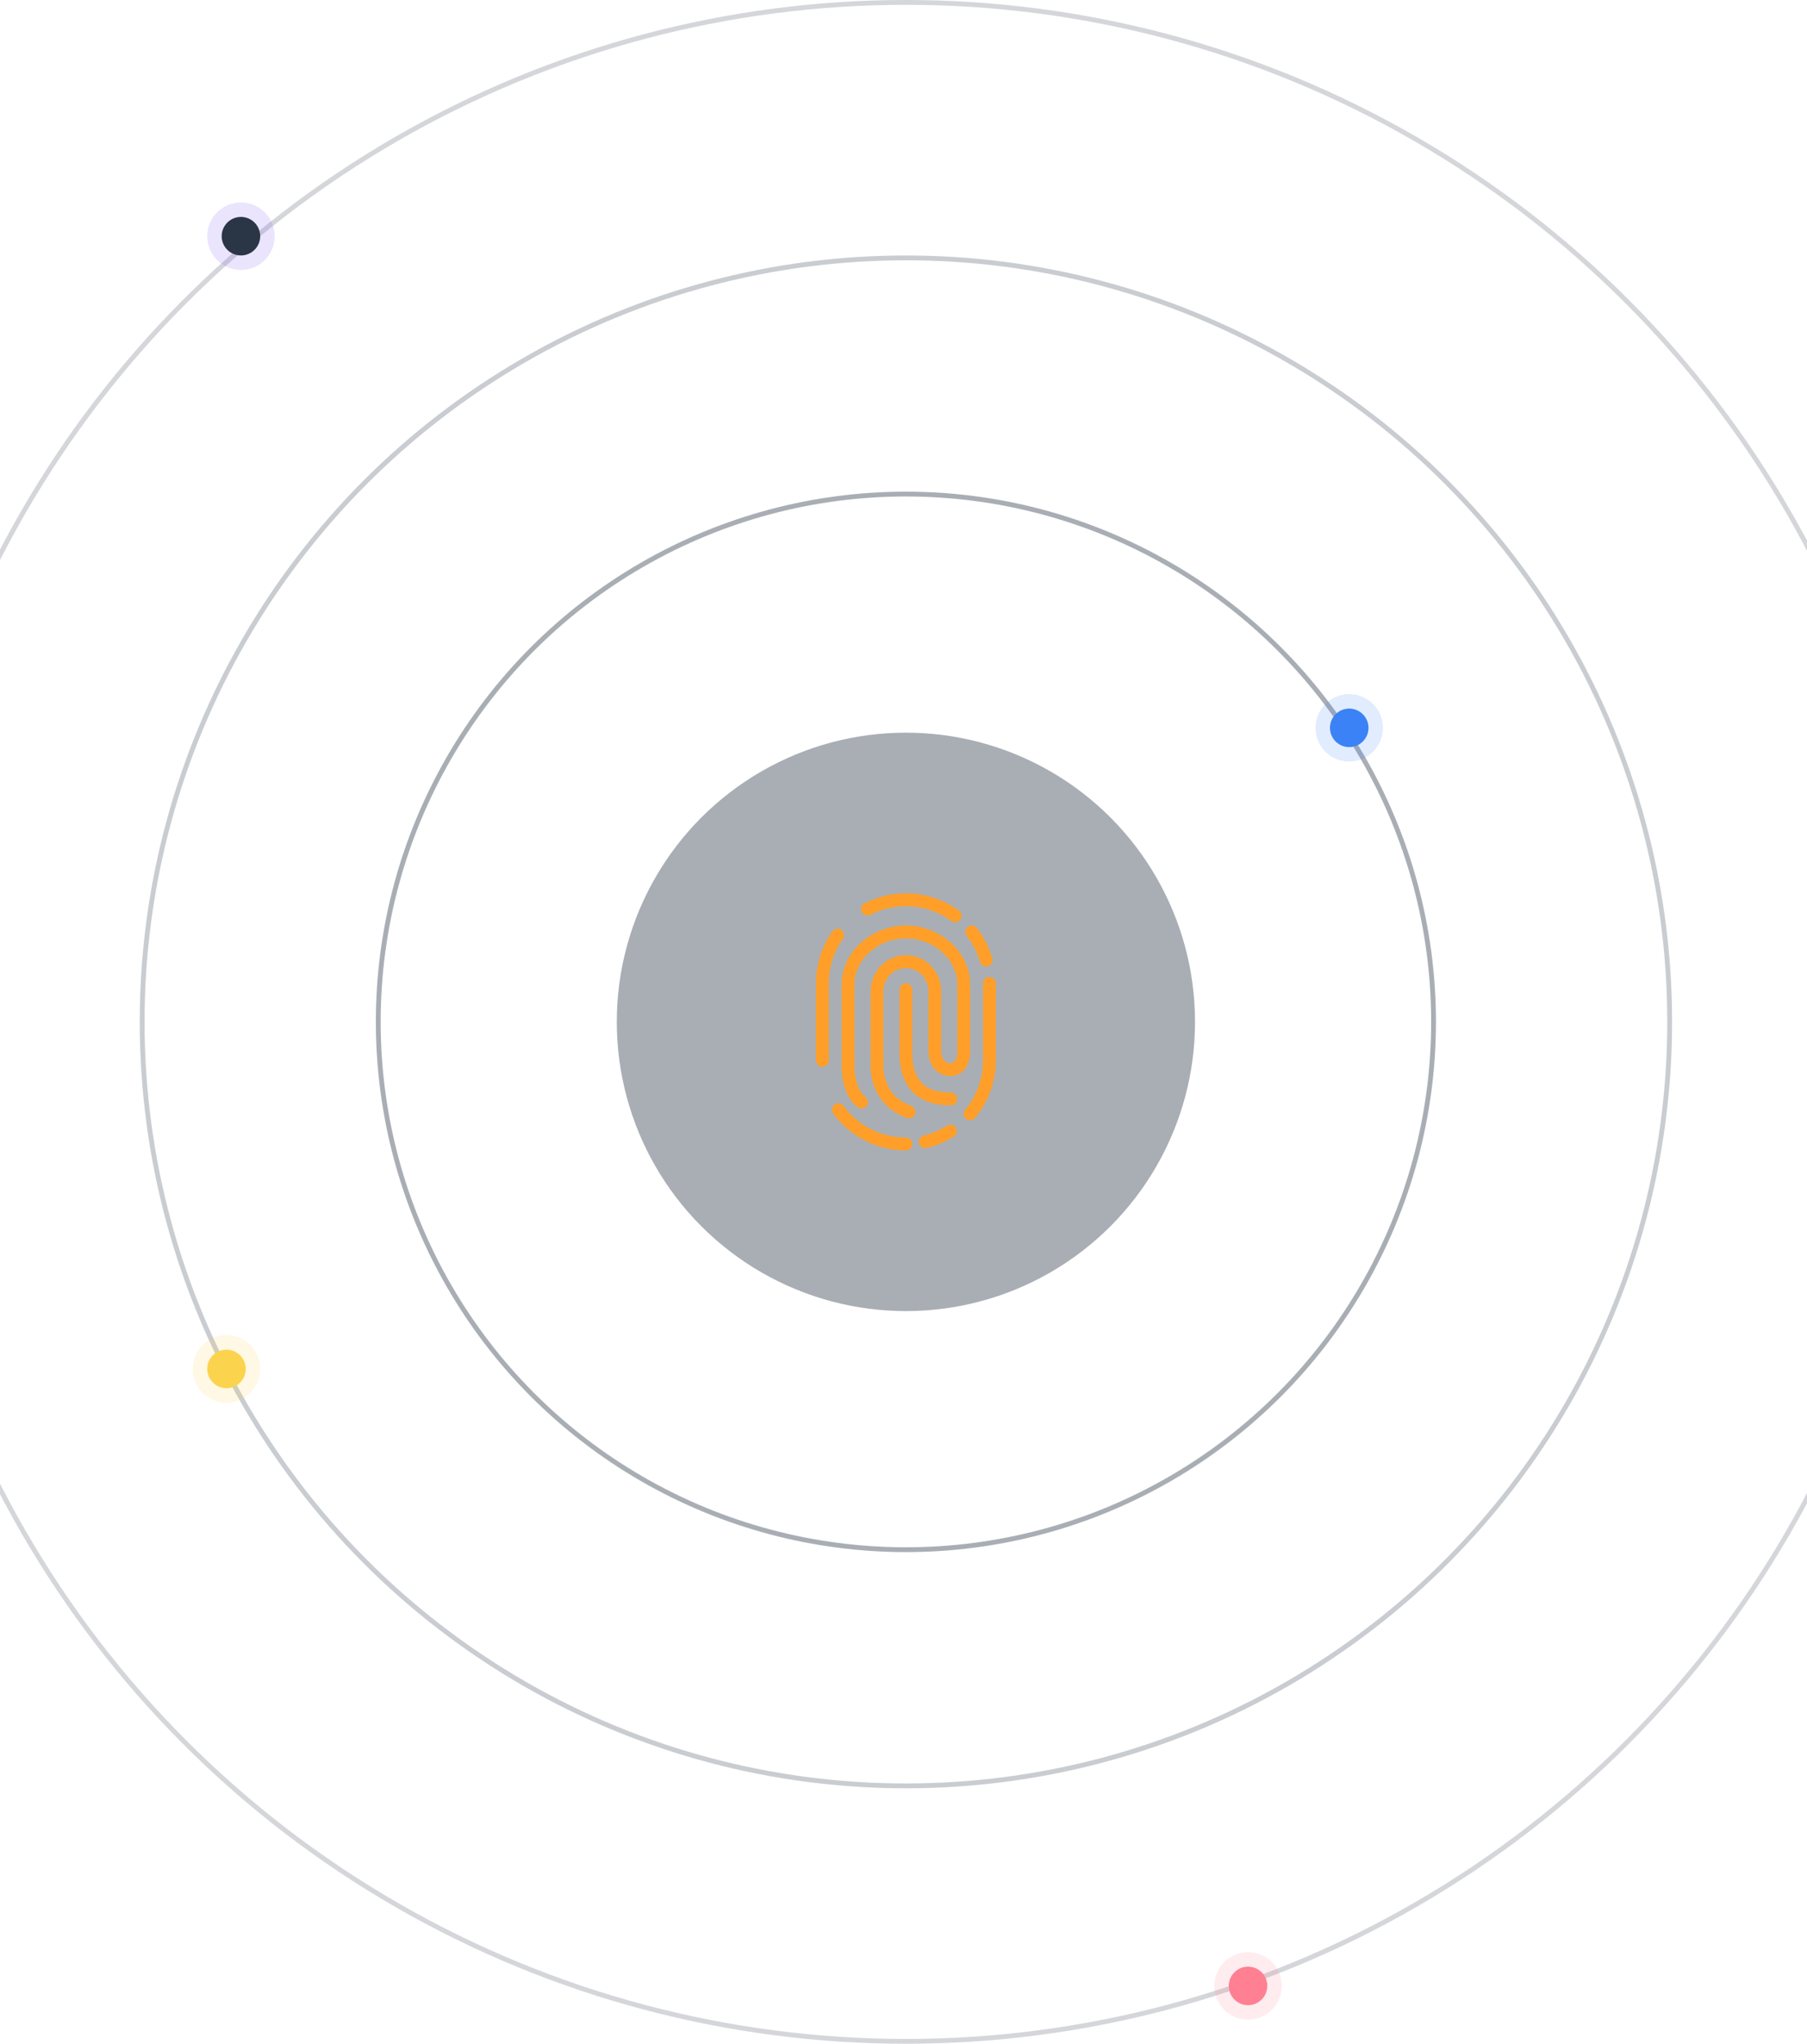 <svg width="375" height="424" viewBox="0 0 375 424" fill="none" xmlns="http://www.w3.org/2000/svg">
<circle opacity="0.2" cx="188" cy="212" r="211.5" stroke="#2A3646"/>
<circle opacity="0.25" cx="188" cy="212" r="158.5" stroke="#2A3646"/>
<circle opacity="0.4" cx="188" cy="212" r="109.5" stroke="#2A3646"/>
<circle opacity="0.4" cx="188" cy="212" r="60" fill="#2A3646"/>
<path fill-rule="evenodd" clip-rule="evenodd" d="M188 188C185.333 188 182.824 188.651 180.616 189.801C180.303 189.954 179.944 189.979 179.614 189.87C179.283 189.761 179.009 189.528 178.848 189.22C178.687 188.911 178.653 188.552 178.753 188.22C178.854 187.887 179.08 187.606 179.384 187.437C182.044 186.051 185 185.329 188 185.333C192.114 185.333 195.922 186.667 199.009 188.924C199.152 189.027 199.273 189.157 199.365 189.307C199.458 189.456 199.519 189.623 199.547 189.797C199.574 189.971 199.567 190.148 199.526 190.319C199.485 190.49 199.41 190.651 199.306 190.793C199.202 190.936 199.071 191.056 198.921 191.147C198.77 191.238 198.603 191.298 198.429 191.325C198.255 191.351 198.078 191.342 197.907 191.3C197.736 191.257 197.576 191.181 197.434 191.076C194.697 189.072 191.392 187.994 188 188ZM200.842 192.283C200.98 192.175 201.138 192.095 201.307 192.048C201.476 192.001 201.652 191.988 201.826 192.01C202 192.031 202.168 192.086 202.32 192.172C202.473 192.259 202.607 192.374 202.714 192.512C204.19 194.399 205.288 196.553 205.948 198.856C206.033 199.192 205.985 199.548 205.812 199.849C205.639 200.15 205.356 200.372 205.022 200.467C204.689 200.563 204.331 200.524 204.026 200.36C203.72 200.196 203.49 199.92 203.385 199.589C202.819 197.616 201.877 195.771 200.612 194.155C200.504 194.017 200.424 193.859 200.378 193.69C200.331 193.521 200.318 193.345 200.339 193.171C200.361 192.997 200.416 192.829 200.502 192.677C200.589 192.524 200.704 192.39 200.842 192.283ZM174.61 192.912C174.753 193.013 174.875 193.141 174.968 193.29C175.062 193.438 175.125 193.603 175.155 193.775C175.184 193.948 175.18 194.125 175.141 194.295C175.102 194.466 175.03 194.628 174.929 194.771C173.018 197.468 171.994 200.694 172 204V220C172 220.354 171.859 220.693 171.609 220.943C171.359 221.193 171.02 221.333 170.666 221.333C170.313 221.333 169.974 221.193 169.724 220.943C169.473 220.693 169.333 220.354 169.333 220V204C169.333 199.991 170.6 196.273 172.752 193.229C172.956 192.941 173.267 192.745 173.615 192.686C173.964 192.626 174.322 192.708 174.61 192.912ZM205.333 202.667C205.687 202.667 206.026 202.807 206.276 203.057C206.526 203.307 206.666 203.646 206.666 204V220C206.672 224.358 205.148 228.58 202.358 231.929C202.132 232.201 201.807 232.372 201.455 232.404C201.102 232.437 200.752 232.328 200.48 232.101C200.208 231.875 200.037 231.55 200.005 231.198C199.972 230.845 200.081 230.495 200.308 230.223C202.698 227.353 204.005 223.735 204 220V204.001C204 203.648 204.14 203.309 204.39 203.059C204.64 202.808 204.979 202.668 205.333 202.668V202.667ZM173.202 229.129C173.344 229.026 173.504 228.952 173.675 228.91C173.845 228.869 174.022 228.862 174.195 228.889C174.368 228.916 174.534 228.977 174.684 229.068C174.833 229.16 174.963 229.28 175.066 229.421C176.996 232.069 179.69 234.061 182.786 235.132C184.464 235.709 186.226 236.002 188 236C188.353 236 188.692 236.14 188.942 236.391C189.193 236.641 189.333 236.98 189.333 237.333C189.333 237.687 189.193 238.026 188.942 238.276C188.692 238.526 188.353 238.667 188 238.667C185.93 238.669 183.874 238.326 181.917 237.653C178.306 236.405 175.163 234.081 172.912 230.993C172.808 230.852 172.734 230.691 172.692 230.521C172.651 230.351 172.644 230.174 172.671 230.001C172.698 229.828 172.759 229.662 172.85 229.512C172.941 229.363 173.061 229.233 173.202 229.129ZM198.369 233.956C198.558 234.255 198.62 234.617 198.542 234.961C198.464 235.306 198.252 235.606 197.953 235.795C196.215 236.893 194.307 237.695 192.306 238.168C192.136 238.208 191.959 238.215 191.786 238.187C191.613 238.159 191.448 238.097 191.299 238.005C191.15 237.913 191.02 237.792 190.918 237.65C190.815 237.508 190.742 237.347 190.702 237.177C190.661 237.006 190.655 236.829 190.683 236.657C190.711 236.484 190.773 236.318 190.865 236.169C190.957 236.02 191.078 235.891 191.22 235.788C191.362 235.686 191.523 235.612 191.693 235.572C193.407 235.167 195.042 234.48 196.53 233.539C196.829 233.35 197.191 233.288 197.536 233.366C197.881 233.444 198.18 233.656 198.369 233.955V233.956ZM174.666 204.313C174.666 197.02 181.352 192 188 192C194.648 192 201.333 197.02 201.333 204.313V218.059C201.333 219.229 201.106 220.476 200.466 221.475C199.781 222.544 198.665 223.244 197.186 223.244C195.742 223.244 194.568 222.577 193.789 221.571C193.03 220.592 192.666 219.327 192.666 218.059V205.649C192.67 204.372 192.175 203.144 191.288 202.225C190.861 201.784 190.35 201.433 189.785 201.193C189.221 200.953 188.613 200.828 188 200.827C186.773 200.827 185.59 201.325 184.712 202.227C183.824 203.145 183.329 204.373 183.333 205.651V221.139C183.333 224.699 185.114 227.992 189.104 229.412C189.434 229.533 189.703 229.779 189.852 230.098C190.002 230.416 190.019 230.78 189.901 231.111C189.783 231.443 189.539 231.714 189.222 231.866C188.906 232.018 188.541 232.039 188.209 231.924C183.009 230.073 180.666 225.663 180.666 221.137V205.651C180.663 203.678 181.429 201.782 182.802 200.365C183.477 199.669 184.285 199.115 185.178 198.736C186.07 198.358 187.03 198.162 188 198.16C189.956 198.16 191.825 198.957 193.197 200.365C194.57 201.782 195.337 203.678 195.333 205.651V218.06C195.333 218.844 195.562 219.505 195.897 219.94C196.212 220.347 196.63 220.579 197.188 220.579C197.71 220.579 198.001 220.379 198.221 220.036C198.488 219.623 198.666 218.943 198.666 218.06V204.313C198.666 198.832 193.537 194.667 188 194.667C182.462 194.667 177.333 198.831 177.333 204.313V221.045C177.333 222.463 177.545 223.876 177.953 225.059C178.369 226.26 178.944 227.105 179.584 227.559C179.726 227.66 179.848 227.789 179.941 227.937C180.034 228.085 180.097 228.25 180.126 228.423C180.156 228.596 180.151 228.772 180.112 228.943C180.073 229.114 180 229.275 179.899 229.418C179.798 229.561 179.669 229.682 179.521 229.775C179.373 229.868 179.207 229.931 179.035 229.961C178.862 229.99 178.685 229.985 178.515 229.946C178.344 229.907 178.182 229.835 178.04 229.733C176.778 228.84 175.948 227.424 175.432 225.931C174.91 224.42 174.665 222.705 174.665 221.044V204.315L174.666 204.313Z" fill="#FF9F29"/>
<path fill-rule="evenodd" clip-rule="evenodd" d="M187.999 204C188.353 204 188.692 204.14 188.942 204.391C189.192 204.641 189.333 204.98 189.333 205.333V218.383C189.333 221.393 190.063 223.404 191.29 224.667C192.509 225.923 194.437 226.667 197.333 226.667C197.686 226.667 198.025 226.807 198.275 227.057C198.526 227.307 198.666 227.646 198.666 228C198.666 228.354 198.526 228.693 198.275 228.943C198.025 229.193 197.686 229.333 197.333 229.333C194.006 229.333 191.267 228.473 189.375 226.524C187.493 224.583 186.666 221.784 186.666 218.383V205.333C186.666 204.98 186.806 204.641 187.057 204.391C187.307 204.14 187.646 204 187.999 204Z" fill="#FF9F29"/>
<circle cx="259" cy="412" r="4" fill="#FF8092"/>
<circle cx="259" cy="412" r="5.5" stroke="#FF8092" stroke-opacity="0.15" stroke-width="3"/>
<circle cx="47" cy="284" r="4" fill="#FCD34D"/>
<circle cx="47" cy="284" r="5.5" stroke="#FCD34D" stroke-opacity="0.15" stroke-width="3"/>
<circle cx="50" cy="49" r="4" fill="#2A3646"/>
<circle cx="50" cy="49" r="5.5" stroke="#764AF1" stroke-opacity="0.15" stroke-width="3"/>
<circle cx="280" cy="151" r="4" fill="#3B82F6"/>
<circle cx="280" cy="151" r="5.5" stroke="#3B82F6" stroke-opacity="0.15" stroke-width="3"/>
</svg>
